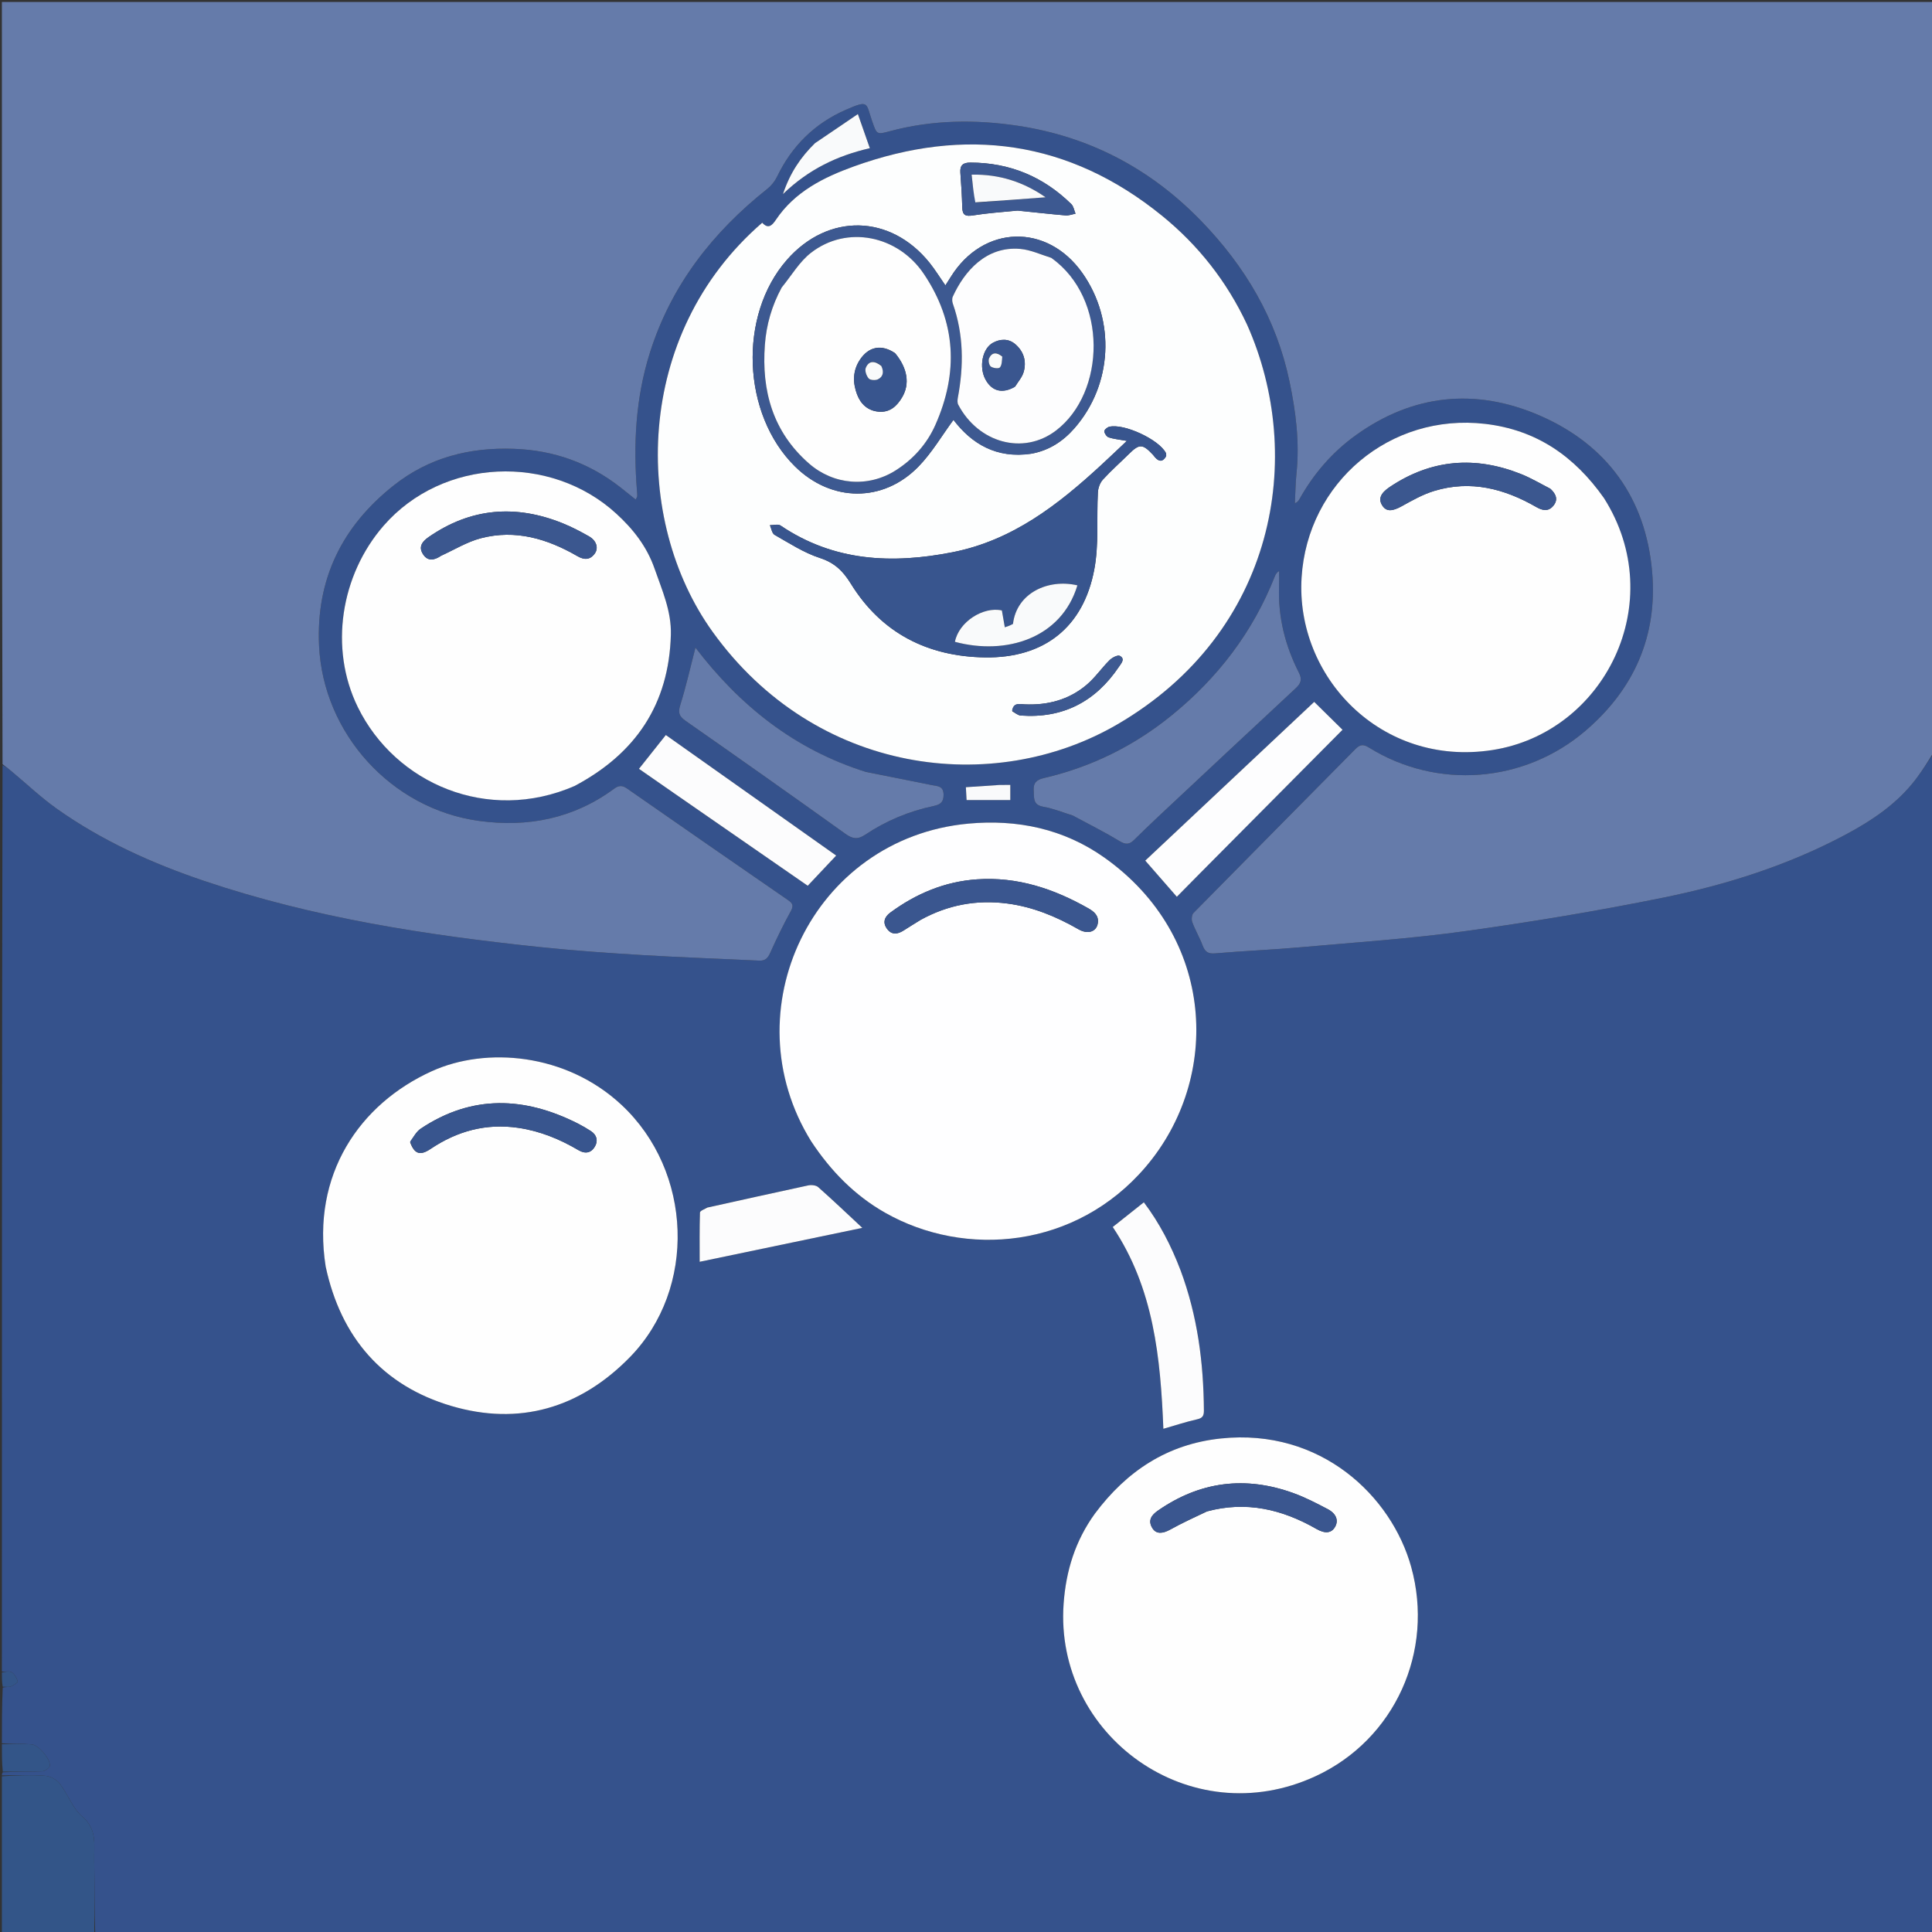 <svg version="1.1" id="Layer_1" xmlns="http://www.w3.org/2000/svg" xmlns:xlink="http://www.w3.org/1999/xlink" x="0px" y="0px"
	 width="100%" viewBox="0 0 1024 1024" enable-background="new 0 0 1024 1024" xml:space="preserve">
<rect x="0" y="0" width="1024" height="1024" fill="#333333" stroke="none"/>
<path fill="#35528C" opacity="1" stroke="none" 
	d="
M1025,399 
	C1025,607.611 1025,816.222 1025,1025 
	C700.308,1025 375.617,1025 50.462,1024.531 
	C49.999,1011.398 50.19,998.729 49.93,986.069 
	C49.764,977.94 51.647,969.66 43.638,962.857 
	C38.466,958.463 36.004,951.005 31.693,945.409 
	C30.03,943.248 26.691,941.408 23.983,941.207 
	C16.358,940.641 8.666,941.004 1,941 
	C1,940.556 1,940.111 1.469,939.333 
	C8.762,938.992 15.595,939.157 22.405,938.839 
	C23.847,938.771 26.259,937.072 26.407,935.896 
	C26.839,932.445 20.492,924.922 16.929,924.587 
	C11.648,924.089 6.312,924.167 1,924 
	C1,914.308 1,904.617 1.435,894.463 
	C3.175,893.989 4.619,894.328 5.748,893.878 
	C7.172,893.31 9.546,891.759 9.396,891.224 
	C8.89,889.415 7.781,887.351 6.265,886.379 
	C4.964,885.545 2.789,886.074 1,886 
	C1,725.975 1,565.95 1.339,405.512 
	C3.324,406.476 4.967,407.855 6.614,409.229 
	C14.403,415.725 21.81,422.761 30.057,428.613 
	C54.026,445.623 80.585,457.583 108.33,466.941 
	C166.115,486.43 225.954,495.663 286.329,501.982 
	C304.36,503.87 322.467,505.128 340.567,506.216 
	C361.161,507.454 381.787,508.15 402.395,509.157 
	C405.604,509.314 406.981,507.818 408.245,504.994 
	C411.571,497.561 415.128,490.207 419.063,483.081 
	C420.668,480.174 420.316,478.889 417.712,477.094 
	C389.18,457.429 360.706,437.68 332.27,417.877 
	C329.807,416.161 327.918,416.256 325.552,417.999 
	C304.005,433.879 279.758,438.698 253.608,435.056 
	C207.431,428.624 171.288,388.827 169.111,342.252 
	C167.46,306.915 181.354,278.828 208.857,257.146 
	C227.517,242.435 248.941,237.04 272.463,237.886 
	C293.534,238.643 312.208,245.333 328.753,258.248 
	C331.439,260.345 334.083,262.495 336.931,264.768 
	C337.387,263.808 337.728,263.396 337.757,262.962 
	C337.811,262.142 337.699,261.308 337.632,260.481 
	C335.615,235.536 336.882,210.914 344.493,186.848 
	C355.789,151.131 377.714,123.106 406.713,100.086 
	C408.829,98.407 410.701,96.048 411.873,93.614 
	C419.719,77.318 431.81,65.401 448.331,58.182 
	C460.822,52.724 458.86,54.574 462.319,64.419 
	C464.757,71.359 464.706,71.41 471.689,69.531 
	C494.113,63.496 516.992,63.269 539.601,66.68 
	C577.488,72.396 609.883,89.458 636.688,117.152 
	C660.074,141.314 676.547,169.139 683.472,202.222 
	C686.822,218.222 688.874,234.372 687.171,250.805 
	C686.622,256.099 686.586,261.447 686.316,266.771 
	C687.689,266.149 688.274,265.392 688.735,264.567 
	C696.156,251.282 705.903,239.918 718.164,231.003 
	C748.67,208.821 782.143,205.494 816.083,220.247 
	C851.673,235.717 872.317,264.117 875.675,303.15 
	C878.58,336.915 866.209,365.171 840.388,387.27 
	C807.891,415.083 761.637,418.673 725.472,396.163 
	C722.378,394.237 720.684,394.684 718.292,397.11 
	C689.748,426.059 661.085,454.891 632.583,483.881 
	C631.633,484.848 631.415,487.385 631.937,488.789 
	C633.497,492.991 635.824,496.906 637.408,501.1 
	C638.654,504.398 640.224,505.639 644.03,505.309 
	C659.112,504.003 674.256,503.403 689.335,502.063 
	C718.332,499.486 747.436,497.56 776.246,493.568 
	C811.504,488.682 846.688,482.85 881.566,475.761 
	C915.08,468.948 947.702,458.62 978.094,442.422 
	C992.273,434.865 1005.564,425.958 1015.464,412.93 
	C1018.864,408.455 1021.834,403.653 1025,399 
M660.833,171.701 
	C650.261,149.11 634.993,129.846 615.859,114.319 
	C566.681,74.412 511.697,66.882 452.557,88.214 
	C436.474,94.016 421.211,101.621 411.215,116.542 
	C409.145,119.631 407.101,121.5 403.998,118.051 
	C335.509,177.297 335.31,275.914 377.675,334.841 
	C432.191,410.668 526.483,422.243 592.268,383.903 
	C676.249,334.958 692.151,241.941 660.833,171.701 
M430.162,605.302 
	C440.344,620.659 453.002,633.59 469.039,642.712 
	C511.606,666.926 570.324,661.772 607.216,618.491 
	C647.531,571.195 644.215,496.274 585.357,454.553 
	C563.734,439.225 539.049,434.154 513.212,436.547 
	C430.556,444.204 387.05,535.937 430.162,605.302 
M172.709,671.742 
	C180.699,709.061 202.961,734.479 239.202,745.188 
	C275.184,755.82 307.366,746.384 333.811,719.371 
	C369.429,682.989 367.17,620.789 329.368,585.569 
	C299.889,558.103 257.544,554.776 228.952,567.715 
	C190.533,585.102 164.928,622.604 172.709,671.742 
M580.071,802.592 
	C569.832,816.759 564.976,832.675 563.738,850.043 
	C558.767,919.737 630.659,972.348 697.408,941.365 
	C739.351,921.897 760.331,875.174 747.972,830.542 
	C737.591,793.054 700.153,756.869 647.117,762.422 
	C618.847,765.381 597.227,779.602 580.071,802.592 
M849.89,263.617 
	C834.459,241.761 814.274,227.802 787.088,224.658 
	C736.793,218.841 692.976,255.697 689.87,306.142 
	C686.636,358.665 731.971,406.648 790.931,397.545 
	C850.45,388.356 885.161,319.083 849.89,263.617 
M304.866,416.401 
	C336.987,399.397 354.562,373.242 355.572,336.437 
	C355.917,323.865 350.93,312.883 346.942,301.405 
	C342.83,289.573 335.461,280.309 326.64,272.238 
	C291.773,240.337 234.708,242.593 203.311,278.655 
	C180.572,304.772 174.347,343.608 189.656,374.815 
	C209.481,415.228 258.519,436.603 304.866,416.401 
M569.032,432.429 
	C577.21,436.865 585.53,441.065 593.493,445.859 
	C596.52,447.681 598.525,447.671 600.889,445.362 
	C605.059,441.29 609.227,437.213 613.481,433.23 
	C637.898,410.371 662.318,387.514 686.806,364.73 
	C689.478,362.244 690.28,360.128 688.457,356.552 
	C681.156,342.225 677.334,327.016 677.941,310.822 
	C678.043,308.099 677.955,305.368 677.955,302.641 
	C676.574,303.531 676.071,304.509 675.67,305.527 
	C664.043,335.04 645.363,359.385 620.868,379.255 
	C600.928,395.43 578.345,406.564 553.279,412.382 
	C549.343,413.295 547.603,414.945 547.876,419.122 
	C548.13,422.993 547.415,426.646 553.023,427.606 
	C558.227,428.497 563.227,430.577 569.032,432.429 
M458.544,409.009 
	C421.139,397.308 392.078,373.965 368.594,343.259 
	C365.85,353.878 363.656,363.739 360.65,373.345 
	C359.398,377.346 359.611,379.432 363.22,381.953 
	C391.603,401.78 419.883,421.758 448.035,441.911 
	C451.847,444.639 454.541,445.122 458.62,442.392 
	C469.643,435.014 481.796,429.958 494.788,427.211 
	C498.539,426.418 500.216,425.065 500.11,421.006 
	C499.992,416.501 496.849,416.703 493.988,416.134 
	C482.428,413.838 470.868,411.542 458.544,409.009 
M636.199,462.697 
	C661.469,437.248 686.738,411.798 711.564,386.794 
	C706.353,381.663 701.553,376.936 696.553,372.012 
	C667.065,399.717 637.019,427.947 607.012,456.141 
	C612.622,462.566 618.056,468.79 623.746,475.306 
	C627.763,471.238 631.73,467.219 636.199,462.697 
M625.546,672.911 
	C620.713,660.176 614.54,648.191 606.261,637.248 
	C600.496,641.824 595.194,646.034 589.775,650.337 
	C611.552,682.831 615.103,719.796 616.612,757.292 
	C622.965,755.466 628.643,753.572 634.455,752.273 
	C637.386,751.619 638.11,750.407 638.09,747.588 
	C637.91,722.279 634.731,697.486 625.546,672.911 
M357.73,420.754 
	C381.206,437.002 404.683,453.251 428.114,469.467 
	C433.317,463.945 438.16,458.804 443.192,453.463 
	C412.881,432.016 382.829,410.752 352.903,389.577 
	C347.92,395.849 343.399,401.54 338.668,407.495 
	C344.905,411.822 351.029,416.072 357.73,420.754 
M374.471,640.097 
	C373.261,640.954 371.028,641.78 371,642.673 
	C370.735,651.252 370.841,659.842 370.841,668.771 
	C400.018,662.687 428.629,656.721 457.045,650.795 
	C449.018,643.319 441.472,636.119 433.67,629.209 
	C432.506,628.178 430.015,627.939 428.344,628.296 
	C410.646,632.078 392.989,636.056 374.471,640.097 
M431.659,76.157 
	C424.379,83.338 418.757,91.564 414.999,102.852 
	C428.621,89.69 443.844,82.489 461.025,78.542 
	C459.001,72.763 457.128,67.414 454.693,60.46 
	C446.586,65.939 439.383,70.807 431.659,76.157 
M529.261,416.073 
	C523.553,416.457 517.845,416.841 511.935,417.239 
	C512.071,419.689 512.186,421.769 512.312,424.05 
	C520.341,424.05 527.888,424.05 535.479,424.05 
	C535.479,421.197 535.479,418.533 535.479,416.016 
	C533.423,416.016 531.776,416.016 529.261,416.073 
M685.482,269.496 
	C685.482,269.496 685.529,269.474 685.482,269.496 
z"/>
<path fill="#657BAA" opacity="1" stroke="none" 
	d="
M1025,398.531 
	C1021.834,403.653 1018.864,408.455 1015.464,412.93 
	C1005.564,425.958 992.273,434.865 978.094,442.422 
	C947.702,458.62 915.08,468.948 881.566,475.761 
	C846.688,482.85 811.504,488.682 776.246,493.568 
	C747.436,497.56 718.332,499.486 689.335,502.063 
	C674.256,503.403 659.112,504.003 644.03,505.309 
	C640.224,505.639 638.654,504.398 637.408,501.1 
	C635.824,496.906 633.497,492.991 631.937,488.789 
	C631.415,487.385 631.633,484.848 632.583,483.881 
	C661.085,454.891 689.748,426.059 718.292,397.11 
	C720.684,394.684 722.378,394.237 725.472,396.163 
	C761.637,418.673 807.891,415.083 840.388,387.27 
	C866.209,365.171 878.58,336.915 875.675,303.15 
	C872.317,264.117 851.673,235.717 816.083,220.247 
	C782.143,205.494 748.67,208.821 718.164,231.003 
	C705.903,239.918 696.156,251.282 688.735,264.567 
	C688.274,265.392 687.689,266.149 686.316,266.771 
	C686.586,261.447 686.622,256.099 687.171,250.805 
	C688.874,234.372 686.822,218.222 683.472,202.222 
	C676.547,169.139 660.074,141.314 636.688,117.152 
	C609.883,89.458 577.488,72.396 539.601,66.68 
	C516.992,63.269 494.113,63.496 471.689,69.531 
	C464.706,71.41 464.757,71.359 462.319,64.419 
	C458.86,54.574 460.822,52.724 448.331,58.182 
	C431.81,65.401 419.719,77.318 411.873,93.614 
	C410.701,96.048 408.829,98.407 406.713,100.086 
	C377.714,123.106 355.789,151.131 344.493,186.848 
	C336.882,210.914 335.615,235.536 337.632,260.481 
	C337.699,261.308 337.811,262.142 337.757,262.962 
	C337.728,263.396 337.387,263.808 336.931,264.768 
	C334.083,262.495 331.439,260.345 328.753,258.248 
	C312.208,245.333 293.534,238.643 272.463,237.886 
	C248.941,237.04 227.517,242.435 208.857,257.146 
	C181.354,278.828 167.46,306.915 169.111,342.252 
	C171.288,388.827 207.431,428.624 253.608,435.056 
	C279.758,438.698 304.005,433.879 325.552,417.999 
	C327.918,416.256 329.807,416.161 332.27,417.877 
	C360.706,437.68 389.18,457.429 417.712,477.094 
	C420.316,478.889 420.668,480.174 419.063,483.081 
	C415.128,490.207 411.571,497.561 408.245,504.994 
	C406.981,507.818 405.604,509.314 402.395,509.157 
	C381.787,508.15 361.161,507.454 340.567,506.216 
	C322.467,505.128 304.36,503.87 286.329,501.982 
	C225.954,495.663 166.115,486.43 108.33,466.941 
	C80.585,457.583 54.026,445.623 30.057,428.613 
	C21.81,422.761 14.403,415.725 6.614,409.229 
	C4.967,407.855 3.324,406.476 1.339,405.049 
	C1,270.366 1,135.731 1,1.048 
	C342.219,1.048 683.439,1.048 1025,1.048 
	C1025,133.354 1025,265.708 1025,398.531 
z"/>
<path fill="#335588" opacity="1" stroke="none" 
	d="
M1,941.469 
	C8.666,941.004 16.358,940.641 23.983,941.207 
	C26.691,941.408 30.03,943.248 31.693,945.409 
	C36.004,951.005 38.466,958.463 43.638,962.857 
	C51.647,969.66 49.764,977.94 49.93,986.069 
	C50.19,998.729 49.999,1011.398 50,1024.531 
	C33.721,1025 17.441,1025 1,1025 
	C1,997.313 1,969.625 1,941.469 
z"/>
<path fill="#335588" opacity="1" stroke="none" 
	d="
M1,924.466 
	C6.312,924.167 11.648,924.089 16.929,924.587 
	C20.492,924.922 26.839,932.445 26.407,935.896 
	C26.259,937.072 23.847,938.771 22.405,938.839 
	C15.595,939.157 8.762,938.992 1.469,939 
	C1,934.311 1,929.622 1,924.466 
z"/>
<path fill="#335588" opacity="1" stroke="none" 
	d="
M1,886.444 
	C2.789,886.074 4.964,885.545 6.265,886.379 
	C7.781,887.351 8.89,889.415 9.396,891.224 
	C9.546,891.759 7.172,893.31 5.748,893.878 
	C4.619,894.328 3.175,893.989 1.435,894 
	C1,891.629 1,889.259 1,886.444 
z"/>
<path fill="#FDFEFE" opacity="1" stroke="none" 
	d="
M660.968,172.053 
	C692.151,241.941 676.249,334.958 592.268,383.903 
	C526.483,422.243 432.191,410.668 377.675,334.841 
	C335.31,275.914 335.509,177.297 403.998,118.051 
	C407.101,121.5 409.145,119.631 411.215,116.542 
	C421.211,101.621 436.474,94.016 452.557,88.214 
	C511.697,66.882 566.681,74.412 615.859,114.319 
	C634.993,129.846 650.261,149.11 660.968,172.053 
M618.126,241.566 
	C618.073,241.071 618.157,240.506 617.945,240.092 
	C614.31,232.965 595.579,224.243 587.868,226.217 
	C586.812,226.487 585.208,227.92 585.299,228.627 
	C585.452,229.81 586.563,231.458 587.636,231.817 
	C590.228,232.684 593.031,232.919 597.275,233.685 
	C592.254,238.411 588.109,242.378 583.895,246.269 
	C560.926,267.477 536.65,286.432 504.874,292.692 
	C472.748,299.021 441.895,297.609 413.692,278.533 
	C412.38,277.645 409.967,278.385 408.066,278.366 
	C408.862,280.115 409.179,282.707 410.531,283.473 
	C418.328,287.889 426.019,292.95 434.43,295.69 
	C442.258,298.241 446.695,302.456 450.989,309.398 
	C467.163,335.549 491.673,348.001 522.086,348.437 
	C553.38,348.885 574.222,332.564 579.998,301.784 
	C582.481,288.548 581.192,274.619 581.896,261.019 
	C582.016,258.686 582.984,255.92 584.523,254.229 
	C588.886,249.433 593.783,245.127 598.404,240.561 
	C603.865,235.163 605.608,235.188 611.053,240.994 
	C611.508,241.478 611.871,242.049 612.325,242.535 
	C614.274,244.621 616.188,245.08 618.126,241.566 
M546.737,240.438 
	C555.994,238.788 563.408,233.928 569.479,226.983 
	C589.674,203.878 591.39,169.907 573.73,144.777 
	C555.011,118.14 521.074,119.122 503.918,146.795 
	C503.013,148.254 502.079,149.696 501.078,151.273 
	C498.023,146.884 495.584,142.892 492.675,139.277 
	C471.925,113.496 438.937,112.844 417.114,137.698 
	C391.207,167.201 393.265,219.581 421.419,247.277 
	C440.669,266.214 468.125,266.55 486.902,247.2 
	C493.971,239.914 499.221,230.862 505.352,222.544 
	C515.045,235.239 528.104,243.18 546.737,240.438 
M539.509,111.614 
	C547.925,112.489 556.334,113.447 564.763,114.171 
	C566.488,114.319 568.288,113.587 570.053,113.26 
	C569.329,111.542 569.041,109.376 567.812,108.172 
	C552.97,93.622 535.155,86.196 514.285,86.177 
	C510.485,86.174 508.72,87.552 509.011,91.503 
	C509.463,97.644 509.867,103.795 510.016,109.949 
	C510.118,114.128 511.826,114.792 515.741,114.164 
	C523.276,112.955 530.92,112.425 539.509,111.614 
M536.536,377.061 
	C538.034,377.819 539.491,379.141 541.036,379.252 
	C563.426,380.863 580.623,371.881 593.066,353.393 
	C594.356,351.475 596.489,349.214 593.525,347.617 
	C592.406,347.014 589.439,348.563 588.085,349.908 
	C583.869,354.095 580.447,359.158 575.943,362.965 
	C566.536,370.916 555.308,373.882 543.033,373.318 
	C540.504,373.201 537.086,372.147 536.536,377.061 
z"/>
<path fill="#FEFEFF" opacity="1" stroke="none" 
	d="
M429.98,604.989 
	C387.05,535.937 430.556,444.204 513.212,436.547 
	C539.049,434.154 563.734,439.225 585.357,454.553 
	C644.215,496.274 647.531,571.195 607.216,618.491 
	C570.324,661.772 511.606,666.926 469.039,642.712 
	C453.002,633.59 440.344,620.659 429.98,604.989 
M488.073,487.484 
	C502.4,479.58 517.674,476.767 533.889,478.884 
	C547.499,480.662 559.877,485.803 571.675,492.567 
	C576.538,495.355 581.181,493.905 581.868,489.284 
	C582.455,485.327 579.917,483.186 576.864,481.452 
	C558.565,471.056 539.219,464.599 517.851,466.067 
	C500.752,467.242 485.583,473.61 471.885,483.696 
	C468.773,485.987 467.698,488.994 470.173,492.325 
	C472.674,495.691 475.805,495.196 478.982,493.152 
	C481.778,491.352 484.613,489.612 488.073,487.484 
z"/>
<path fill="#FEFEFE" opacity="1" stroke="none" 
	d="
M172.617,671.32 
	C164.928,622.604 190.533,585.102 228.952,567.715 
	C257.544,554.776 299.889,558.103 329.368,585.569 
	C367.17,620.789 369.429,682.989 333.811,719.371 
	C307.366,746.384 275.184,755.82 239.202,745.188 
	C202.961,734.479 180.699,709.061 172.617,671.32 
M217.372,605.432 
	C219.672,611.698 222.653,612.685 228.238,608.931 
	C242.325,599.462 257.622,595.304 274.629,597.769 
	C286.201,599.446 296.706,603.779 306.673,609.649 
	C310.194,611.722 313.308,611.093 315.277,607.751 
	C317.086,604.681 316.356,601.567 313.188,599.503 
	C310.965,598.054 308.663,596.7 306.296,595.503 
	C278.067,581.233 250.198,580.076 223.055,598.184 
	C220.741,599.728 219.242,602.494 217.372,605.432 
z"/>
<path fill="#FEFEFE" opacity="1" stroke="none" 
	d="
M580.284,802.303 
	C597.227,779.602 618.847,765.381 647.117,762.422 
	C700.153,756.869 737.591,793.054 747.972,830.542 
	C760.331,875.174 739.351,921.897 697.408,941.365 
	C630.659,972.348 558.767,919.737 563.738,850.043 
	C564.976,832.675 569.832,816.759 580.284,802.303 
M639.829,801.048 
	C660.537,795.427 679.608,799.974 697.74,810.369 
	C702.388,813.033 705.757,812.62 707.662,809.181 
	C709.515,805.836 708.262,802.26 703.689,799.856 
	C697.82,796.77 691.874,793.686 685.662,791.424 
	C660.119,782.126 636.023,785.112 613.628,800.73 
	C610.268,803.072 608.276,805.9 610.802,809.963 
	C612.786,813.154 616.12,813.001 620.41,810.614 
	C626.479,807.236 632.82,804.346 639.829,801.048 
z"/>
<path fill="#FEFEFE" opacity="1" stroke="none" 
	d="
M850.087,263.919 
	C885.161,319.083 850.45,388.356 790.931,397.545 
	C731.971,406.648 686.636,358.665 689.87,306.142 
	C692.976,255.697 736.793,218.841 787.088,224.658 
	C814.274,227.802 834.459,241.761 850.087,263.919 
M821.586,258.947 
	C816.546,256.398 811.66,253.468 806.44,251.367 
	C782.027,241.542 758.626,243.307 736.559,258.142 
	C731.634,261.452 730.456,264.522 732.647,267.935 
	C734.81,271.305 737.987,271.07 743.087,268.229 
	C748.581,265.169 754.208,262.01 760.173,260.196 
	C779.445,254.335 797.329,258.988 814.257,268.729 
	C817.488,270.589 820.563,271.285 823.22,268.168 
	C825.894,265.031 824.942,262.021 821.586,258.947 
z"/>
<path fill="#FEFEFE" opacity="1" stroke="none" 
	d="
M304.534,416.585 
	C258.519,436.603 209.481,415.228 189.656,374.815 
	C174.347,343.608 180.572,304.772 203.311,278.655 
	C234.708,242.593 291.773,240.337 326.64,272.238 
	C335.461,280.309 342.83,289.573 346.942,301.405 
	C350.93,312.883 355.917,323.865 355.572,336.437 
	C354.562,373.242 336.987,399.397 304.534,416.585 
M233.967,294.436 
	C240.912,291.316 247.59,287.178 254.854,285.278 
	C273.158,280.49 290.082,285.536 305.996,294.743 
	C309.558,296.804 312.663,296.911 315.2,293.448 
	C317.356,290.506 316.157,286.534 312.17,284.267 
	C307.696,281.723 303.092,279.316 298.328,277.386 
	C273.373,267.273 249.561,269.132 227.193,284.656 
	C223.889,286.948 221.57,289.781 224.267,293.832 
	C226.74,297.545 230.045,297.09 233.967,294.436 
z"/>
<path fill="#657BAA" opacity="1" stroke="none" 
	d="
M568.674,432.281 
	C563.227,430.577 558.227,428.497 553.023,427.606 
	C547.415,426.646 548.13,422.993 547.876,419.122 
	C547.603,414.945 549.343,413.295 553.279,412.382 
	C578.345,406.564 600.928,395.43 620.868,379.255 
	C645.363,359.385 664.043,335.04 675.67,305.527 
	C676.071,304.509 676.574,303.531 677.955,302.641 
	C677.955,305.368 678.043,308.099 677.941,310.822 
	C677.334,327.016 681.156,342.225 688.457,356.552 
	C690.28,360.128 689.478,362.244 686.806,364.73 
	C662.318,387.514 637.898,410.371 613.481,433.23 
	C609.227,437.213 605.059,441.29 600.889,445.362 
	C598.525,447.671 596.52,447.681 593.493,445.859 
	C585.53,441.065 577.21,436.865 568.674,432.281 
z"/>
<path fill="#657BAA" opacity="1" stroke="none" 
	d="
M458.926,409.128 
	C470.868,411.542 482.428,413.838 493.988,416.134 
	C496.849,416.703 499.992,416.501 500.11,421.006 
	C500.216,425.065 498.539,426.418 494.788,427.211 
	C481.796,429.958 469.643,435.014 458.62,442.392 
	C454.541,445.122 451.847,444.639 448.035,441.911 
	C419.883,421.758 391.603,401.78 363.22,381.953 
	C359.611,379.432 359.398,377.346 360.65,373.345 
	C363.656,363.739 365.85,353.878 368.594,343.259 
	C392.078,373.965 421.139,397.308 458.926,409.128 
z"/>
<path fill="#FDFDFE" opacity="1" stroke="none" 
	d="
M635.949,462.949 
	C631.73,467.219 627.763,471.238 623.746,475.306 
	C618.056,468.79 612.622,462.566 607.012,456.141 
	C637.019,427.947 667.065,399.717 696.553,372.012 
	C701.553,376.936 706.353,381.663 711.564,386.794 
	C686.738,411.798 661.469,437.248 635.949,462.949 
z"/>
<path fill="#FCFCFD" opacity="1" stroke="none" 
	d="
M625.706,673.266 
	C634.731,697.486 637.91,722.279 638.09,747.588 
	C638.11,750.407 637.386,751.619 634.455,752.273 
	C628.643,753.572 622.965,755.466 616.612,757.292 
	C615.103,719.796 611.552,682.831 589.775,650.337 
	C595.194,646.034 600.496,641.824 606.261,637.248 
	C614.54,648.191 620.713,660.176 625.706,673.266 
z"/>
<path fill="#FCFCFD" opacity="1" stroke="none" 
	d="
M357.442,420.538 
	C351.029,416.072 344.905,411.822 338.668,407.495 
	C343.399,401.54 347.92,395.849 352.903,389.577 
	C382.829,410.752 412.881,432.016 443.192,453.463 
	C438.16,458.804 433.317,463.945 428.114,469.467 
	C404.683,453.251 381.206,437.002 357.442,420.538 
z"/>
<path fill="#FCFCFD" opacity="1" stroke="none" 
	d="
M374.896,640.039 
	C392.989,636.056 410.646,632.078 428.344,628.296 
	C430.015,627.939 432.506,628.178 433.67,629.209 
	C441.472,636.119 449.018,643.319 457.045,650.795 
	C428.629,656.721 400.018,662.687 370.841,668.771 
	C370.841,659.842 370.735,651.252 371,642.673 
	C371.028,641.78 373.261,640.954 374.896,640.039 
z"/>
<path fill="#F9FAFB" opacity="1" stroke="none" 
	d="
M431.92,75.916 
	C439.383,70.807 446.586,65.939 454.693,60.46 
	C457.128,67.414 459.001,72.763 461.025,78.542 
	C443.844,82.489 428.621,89.69 414.999,102.852 
	C418.757,91.564 424.379,83.338 431.92,75.916 
z"/>
<path fill="#F9FAFB" opacity="1" stroke="none" 
	d="
M529.695,416.044 
	C531.776,416.016 533.423,416.016 535.479,416.016 
	C535.479,418.533 535.479,421.197 535.479,424.05 
	C527.888,424.05 520.341,424.05 512.312,424.05 
	C512.186,421.769 512.071,419.689 511.935,417.239 
	C517.845,416.841 523.553,416.457 529.695,416.044 
z"/>
<path fill="#657BAA" opacity="1" stroke="none" 
	d="
M685.505,269.485 
	C685.529,269.474 685.482,269.496 685.505,269.485 
z"/>
<path fill="#38558E" opacity="1" stroke="none" 
	d="
M618.058,241.959 
	C616.188,245.08 614.274,244.621 612.325,242.535 
	C611.871,242.049 611.508,241.478 611.053,240.994 
	C605.608,235.188 603.865,235.163 598.404,240.561 
	C593.783,245.127 588.886,249.433 584.523,254.229 
	C582.984,255.92 582.016,258.686 581.896,261.019 
	C581.192,274.619 582.481,288.548 579.998,301.784 
	C574.222,332.564 553.38,348.885 522.086,348.437 
	C491.673,348.001 467.163,335.549 450.989,309.398 
	C446.695,302.456 442.258,298.241 434.43,295.69 
	C426.019,292.95 418.328,287.889 410.531,283.473 
	C409.179,282.707 408.862,280.115 408.066,278.366 
	C409.967,278.385 412.38,277.645 413.692,278.533 
	C441.895,297.609 472.748,299.021 504.874,292.692 
	C536.65,286.432 560.926,267.477 583.895,246.269 
	C588.109,242.378 592.254,238.411 597.275,233.685 
	C593.031,232.919 590.228,232.684 587.636,231.817 
	C586.563,231.458 585.452,229.81 585.299,228.627 
	C585.208,227.92 586.812,226.487 587.868,226.217 
	C595.579,224.243 614.31,232.965 617.945,240.092 
	C618.157,240.506 618.073,241.071 618.058,241.959 
M536.799,331.081 
	C535.39,331.546 533.982,332.011 532.574,332.476 
	C532.072,329.6 531.57,326.724 531.015,323.544 
	C521.085,321.342 508.167,329.627 506.126,340.181 
	C533.216,347.44 562.576,338.374 571.045,310.25 
	C555.542,306.62 538.851,314.27 536.799,331.081 
z"/>
<path fill="#3D5991" opacity="1" stroke="none" 
	d="
M546.311,240.545 
	C528.104,243.18 515.045,235.239 505.352,222.544 
	C499.221,230.862 493.971,239.914 486.902,247.2 
	C468.125,266.55 440.669,266.214 421.419,247.277 
	C393.265,219.581 391.207,167.201 417.114,137.698 
	C438.937,112.844 471.925,113.496 492.675,139.277 
	C495.584,142.892 498.023,146.884 501.078,151.273 
	C502.079,149.696 503.013,148.254 503.918,146.795 
	C521.074,119.122 555.011,118.14 573.73,144.777 
	C591.39,169.907 589.674,203.878 569.479,226.983 
	C563.408,233.928 555.994,238.788 546.311,240.545 
M414.105,152.741 
	C409.048,162.104 406.193,172.135 405.406,182.708 
	C403.58,207.239 409.639,228.918 428.787,245.666 
	C441.79,257.04 460.052,258.575 474.67,249.346 
	C484.036,243.433 491.318,235.25 495.759,225.235 
	C508.021,197.58 506.894,170.789 489.628,145.143 
	C475.926,124.788 448.897,119.15 429.812,134.002 
	C423.704,138.755 419.536,146 414.105,152.741 
M556.879,136.457 
	C551.521,134.893 546.243,132.415 540.79,131.933 
	C522.686,130.334 511.141,143.766 505.004,157.208 
	C504.527,158.252 504.632,159.831 505.03,160.964 
	C510.772,177.302 510.847,193.912 507.693,210.719 
	C507.465,211.934 507.349,213.467 507.883,214.483 
	C518.467,234.641 542.283,241.482 559.732,228.17 
	C585.988,208.139 587.401,158.177 556.879,136.457 
z"/>
<path fill="#3D5991" opacity="1" stroke="none" 
	d="
M539.014,111.614 
	C530.92,112.425 523.276,112.955 515.741,114.164 
	C511.826,114.792 510.118,114.128 510.016,109.949 
	C509.867,103.795 509.463,97.644 509.011,91.503 
	C508.72,87.552 510.485,86.174 514.285,86.177 
	C535.155,86.196 552.97,93.622 567.812,108.172 
	C569.041,109.376 569.329,111.542 570.053,113.26 
	C568.288,113.587 566.488,114.319 564.763,114.171 
	C556.334,113.447 547.925,112.489 539.014,111.614 
M517.412,107.34 
	C529.679,106.417 541.946,105.493 554.173,104.572 
	C542.761,96.625 529.919,92.225 514.984,92.576 
	C515.542,97.966 516.017,102.561 517.412,107.34 
z"/>
<path fill="#3D5991" opacity="1" stroke="none" 
	d="
M536.401,376.695 
	C537.086,372.147 540.504,373.201 543.033,373.318 
	C555.308,373.882 566.536,370.916 575.943,362.965 
	C580.447,359.158 583.869,354.095 588.085,349.908 
	C589.439,348.563 592.406,347.014 593.525,347.617 
	C596.489,349.214 594.356,351.475 593.066,353.393 
	C580.623,371.881 563.426,380.863 541.036,379.252 
	C539.491,379.141 538.034,377.819 536.401,376.695 
z"/>
<path fill="#3A568F" opacity="1" stroke="none" 
	d="
M487.752,487.664 
	C484.613,489.612 481.778,491.352 478.982,493.152 
	C475.805,495.196 472.674,495.691 470.173,492.325 
	C467.698,488.994 468.773,485.987 471.885,483.696 
	C485.583,473.61 500.752,467.242 517.851,466.067 
	C539.219,464.599 558.565,471.056 576.864,481.452 
	C579.917,483.186 582.455,485.327 581.868,489.284 
	C581.181,493.905 576.538,495.355 571.675,492.567 
	C559.877,485.803 547.499,480.662 533.889,478.884 
	C517.674,476.767 502.4,479.58 487.752,487.664 
z"/>
<path fill="#38558E" opacity="1" stroke="none" 
	d="
M217.369,605.062 
	C219.242,602.494 220.741,599.728 223.055,598.184 
	C250.198,580.076 278.067,581.233 306.296,595.503 
	C308.663,596.7 310.965,598.054 313.188,599.503 
	C316.356,601.567 317.086,604.681 315.277,607.751 
	C313.308,611.093 310.194,611.722 306.673,609.649 
	C296.706,603.779 286.201,599.446 274.629,597.769 
	C257.622,595.304 242.325,599.462 228.238,608.931 
	C222.653,612.685 219.672,611.698 217.369,605.062 
z"/>
<path fill="#3A568F" opacity="1" stroke="none" 
	d="
M639.436,801.147 
	C632.82,804.346 626.479,807.236 620.41,810.614 
	C616.12,813.001 612.786,813.154 610.802,809.963 
	C608.276,805.9 610.268,803.072 613.628,800.73 
	C636.023,785.112 660.119,782.126 685.662,791.424 
	C691.874,793.686 697.82,796.77 703.689,799.856 
	C708.262,802.26 709.515,805.836 707.662,809.181 
	C705.757,812.62 702.388,813.033 697.74,810.369 
	C679.608,799.974 660.537,795.427 639.436,801.147 
z"/>
<path fill="#3B578F" opacity="1" stroke="none" 
	d="
M821.884,259.158 
	C824.942,262.021 825.894,265.031 823.22,268.168 
	C820.563,271.285 817.488,270.589 814.257,268.729 
	C797.329,258.988 779.445,254.335 760.173,260.196 
	C754.208,262.01 748.581,265.169 743.087,268.229 
	C737.987,271.07 734.81,271.305 732.647,267.935 
	C730.456,264.522 731.634,261.452 736.559,258.142 
	C758.626,243.307 782.027,241.542 806.44,251.367 
	C811.66,253.468 816.546,256.398 821.884,259.158 
z"/>
<path fill="#3B578F" opacity="1" stroke="none" 
	d="
M233.673,294.654 
	C230.045,297.09 226.74,297.545 224.267,293.832 
	C221.57,289.781 223.889,286.948 227.193,284.656 
	C249.561,269.132 273.373,267.273 298.328,277.386 
	C303.092,279.316 307.696,281.723 312.17,284.267 
	C316.157,286.534 317.356,290.506 315.2,293.448 
	C312.663,296.911 309.558,296.804 305.996,294.743 
	C290.082,285.536 273.158,280.49 254.854,285.278 
	C247.59,287.178 240.912,291.316 233.673,294.654 
z"/>
<path fill="#F9FAFB" opacity="1" stroke="none" 
	d="
M536.898,330.7 
	C538.851,314.27 555.542,306.62 571.045,310.25 
	C562.576,338.374 533.216,347.44 506.126,340.181 
	C508.167,329.627 521.085,321.342 531.015,323.544 
	C531.57,326.724 532.072,329.6 532.574,332.476 
	C533.982,332.011 535.39,331.546 536.898,330.7 
z"/>
<path fill="#FEFEFE" opacity="1" stroke="none" 
	d="
M414.293,152.423 
	C419.536,146 423.704,138.755 429.812,134.002 
	C448.897,119.15 475.926,124.788 489.628,145.143 
	C506.894,170.789 508.021,197.58 495.759,225.235 
	C491.318,235.25 484.036,243.433 474.67,249.346 
	C460.052,258.575 441.79,257.04 428.787,245.666 
	C409.639,228.918 403.58,207.239 405.406,182.708 
	C406.193,172.135 409.048,162.104 414.293,152.423 
M474.304,187.101 
	C467.254,182.365 460.516,183.631 455.866,190.547 
	C451.894,196.454 451.901,202.855 454.296,209.134 
	C456.22,214.179 459.976,217.715 465.759,218.201 
	C471.726,218.703 475.419,215.187 478.151,210.561 
	C482.329,203.488 481.025,195.186 474.304,187.101 
z"/>
<path fill="#FDFDFE" opacity="1" stroke="none" 
	d="
M557.184,136.66 
	C587.401,158.177 585.988,208.139 559.732,228.17 
	C542.283,241.482 518.467,234.641 507.883,214.483 
	C507.349,213.467 507.465,211.934 507.693,210.719 
	C510.847,193.912 510.772,177.302 505.03,160.964 
	C504.632,159.831 504.527,158.252 505.004,157.208 
	C511.141,143.766 522.686,130.334 540.79,131.933 
	C546.243,132.415 551.521,134.893 557.184,136.66 
M538.11,204.817 
	C539.63,202.292 541.753,199.941 542.545,197.204 
	C544.199,191.488 542.591,186.193 538.024,182.35 
	C534.521,179.403 530.256,179.543 526.309,181.661 
	C520.606,184.72 518.73,194.698 522.43,201.317 
	C525.817,207.376 531.289,208.841 538.11,204.817 
z"/>
<path fill="#F9FAFB" opacity="1" stroke="none" 
	d="
M516.952,107.248 
	C516.017,102.561 515.542,97.966 514.984,92.576 
	C529.919,92.225 542.761,96.625 554.173,104.572 
	C541.946,105.493 529.679,106.417 516.952,107.248 
z"/>
<path fill="#38558E" opacity="1" stroke="none" 
	d="
M474.582,187.342 
	C481.025,195.186 482.329,203.488 478.151,210.561 
	C475.419,215.187 471.726,218.703 465.759,218.201 
	C459.976,217.715 456.22,214.179 454.296,209.134 
	C451.901,202.855 451.894,196.454 455.866,190.547 
	C460.516,183.631 467.254,182.365 474.582,187.342 
M466.908,193.599 
	C463.706,191.234 460.522,190.928 458.862,195.019 
	C458.263,196.495 459.243,199.243 460.43,200.595 
	C461.244,201.523 463.973,201.691 465.298,201.056 
	C468.053,199.734 468.644,197.149 466.908,193.599 
z"/>
<path fill="#3A568F" opacity="1" stroke="none" 
	d="
M537.836,205.093 
	C531.289,208.841 525.817,207.376 522.43,201.317 
	C518.73,194.698 520.606,184.72 526.309,181.661 
	C530.256,179.543 534.521,179.403 538.024,182.35 
	C542.591,186.193 544.199,191.488 542.545,197.204 
	C541.753,199.941 539.63,202.292 537.836,205.093 
M530.996,188.697 
	C528.259,186.539 525.687,186.677 524.228,189.939 
	C523.713,191.09 524.232,193.608 525.16,194.275 
	C526.358,195.136 529.266,195.515 529.955,194.756 
	C531.081,193.516 531.009,191.188 530.996,188.697 
z"/>
<path fill="#F9FAFB" opacity="1" stroke="none" 
	d="
M467.101,193.945 
	C468.644,197.149 468.053,199.734 465.298,201.056 
	C463.973,201.691 461.244,201.523 460.43,200.595 
	C459.243,199.243 458.263,196.495 458.862,195.019 
	C460.522,190.928 463.706,191.234 467.101,193.945 
z"/>
<path fill="#F9FAFB" opacity="1" stroke="none" 
	d="
M531.219,189.008 
	C531.009,191.188 531.081,193.516 529.955,194.756 
	C529.266,195.515 526.358,195.136 525.16,194.275 
	C524.232,193.608 523.713,191.09 524.228,189.939 
	C525.687,186.677 528.259,186.539 531.219,189.008 
z"/>
</svg>